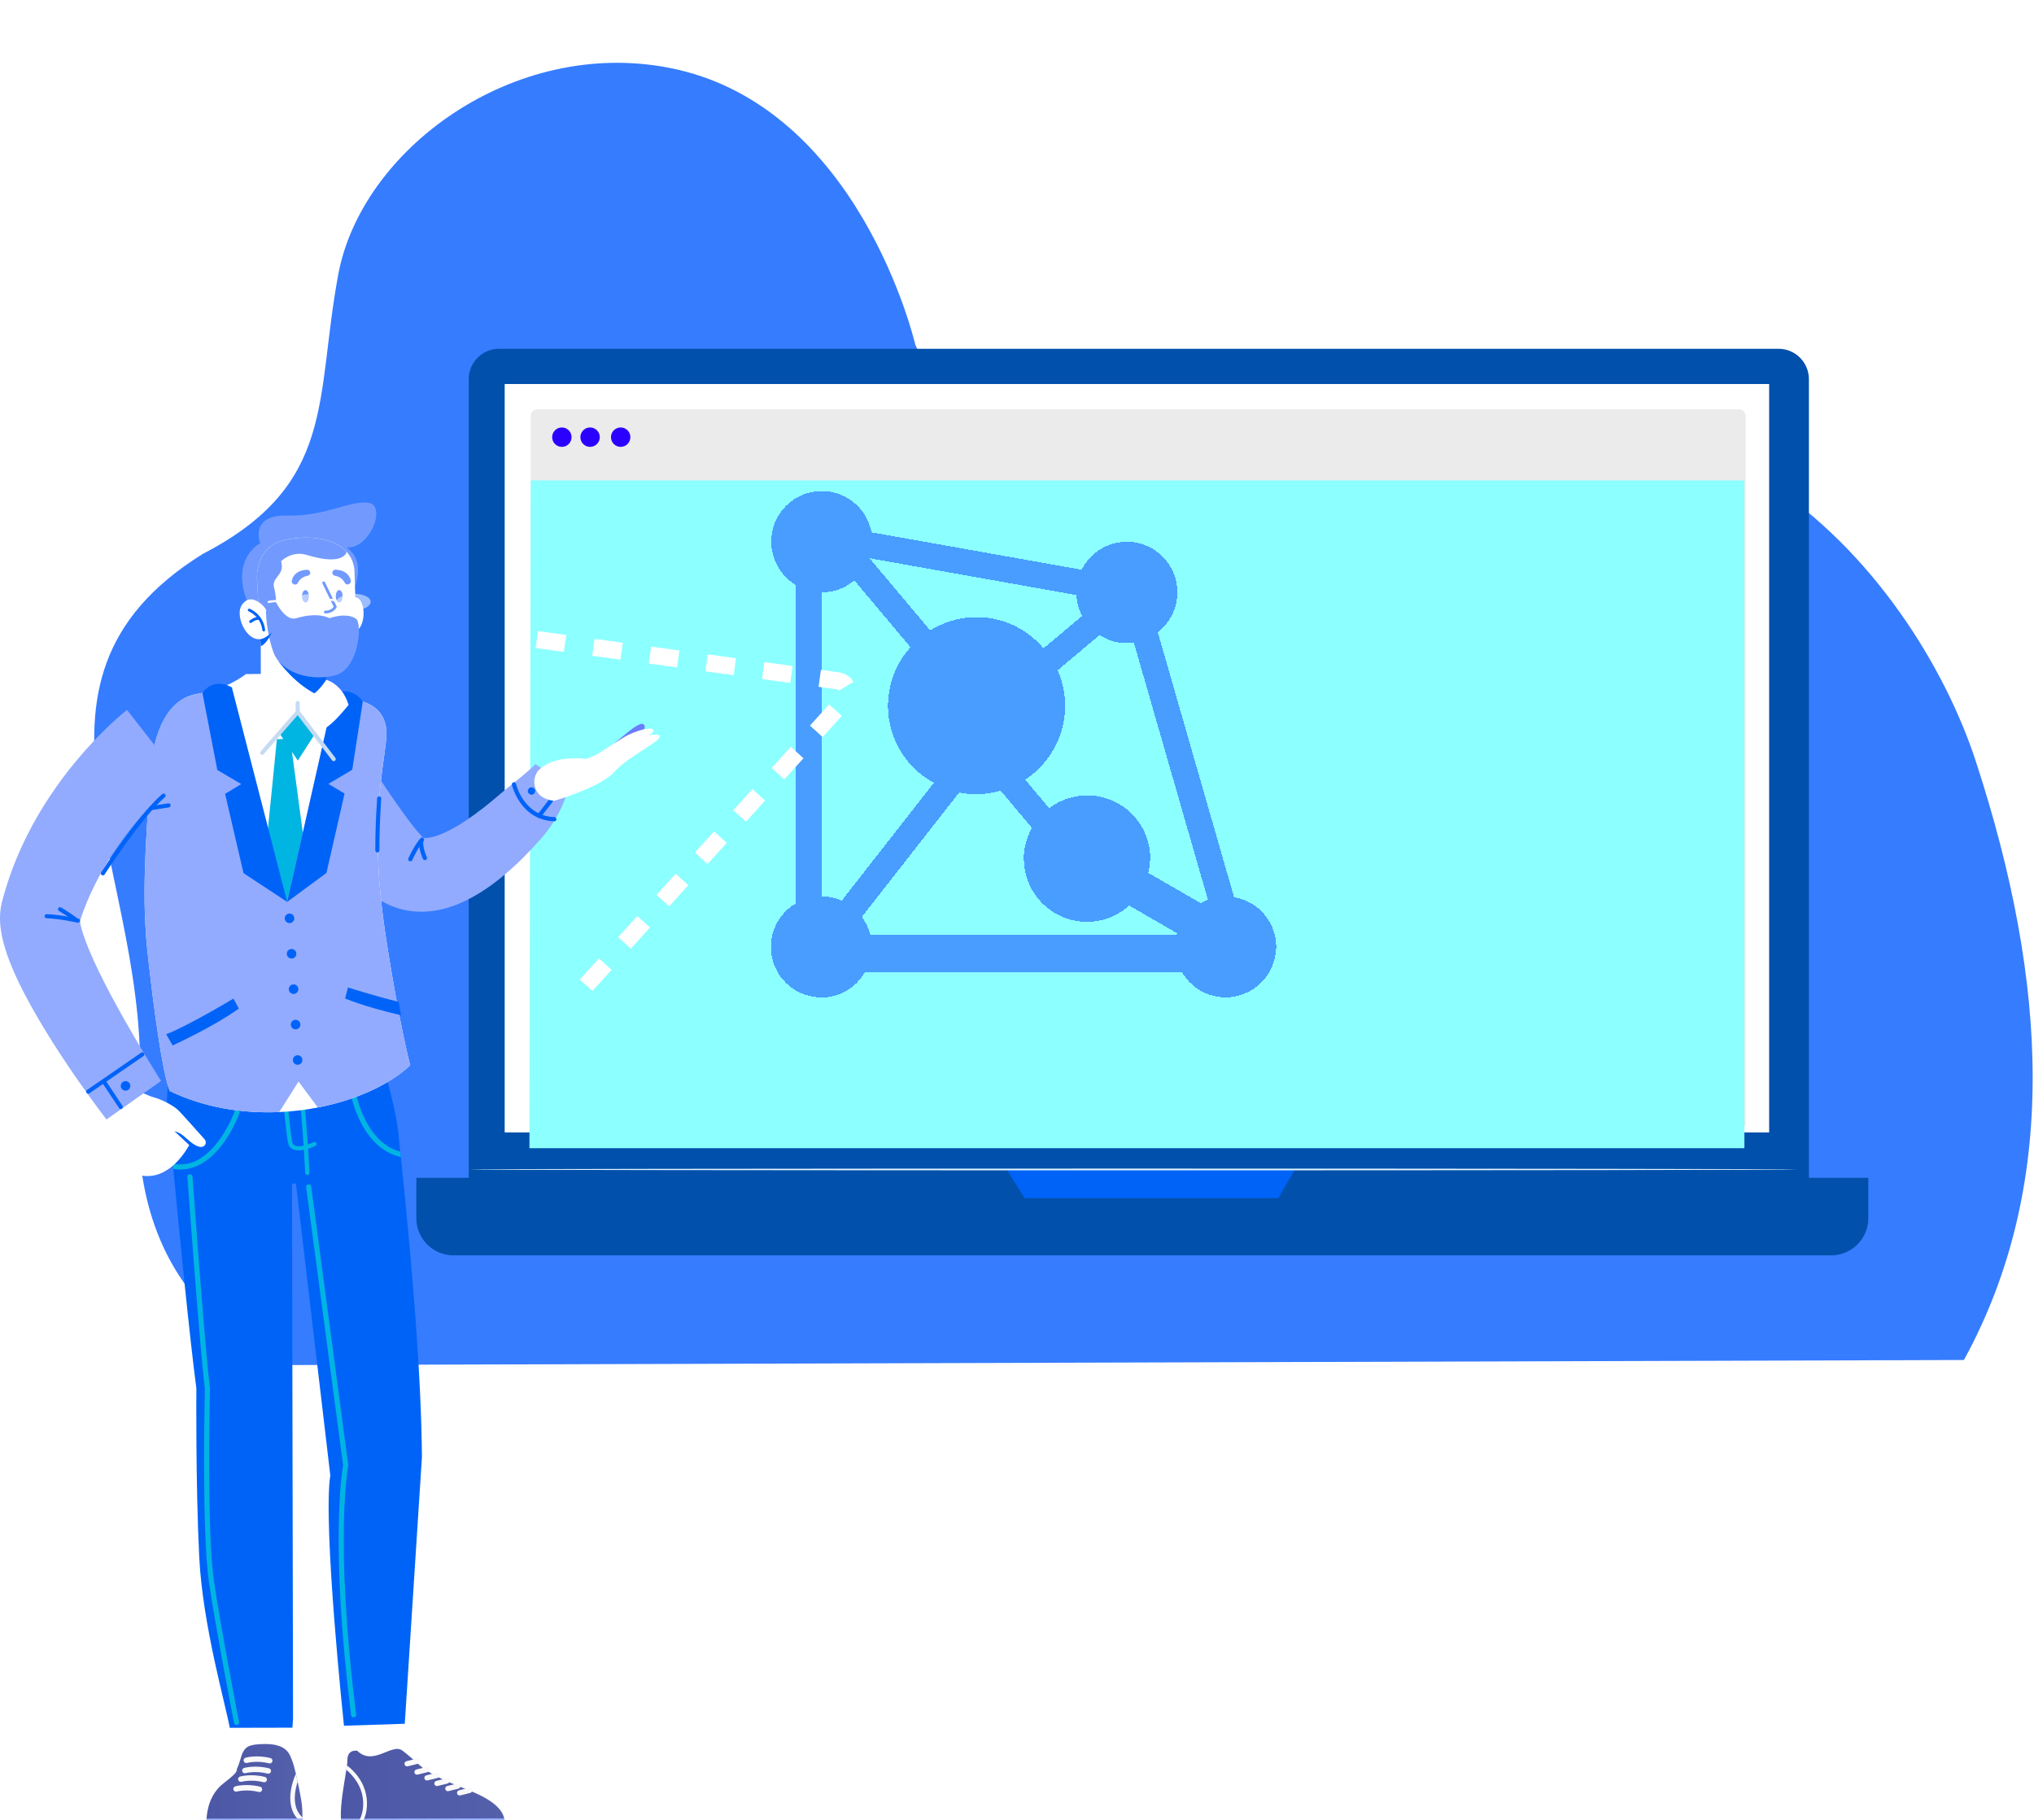<svg width="475" height="425" viewBox="0 0 475 425" fill="none" xmlns="http://www.w3.org/2000/svg">
<g filter="url(#filter0_ii_1536_3591)">
<path d="M46.673 114.7C-2.114 145.043 35.174 189.812 31.852 241.537C28.53 293.267 67.628 304.114 67.628 304.114L457.968 302.937C480.144 262.443 477.678 214.882 460.721 163.045C446.542 119.696 393.932 53.369 309.331 97.783C278.672 113.878 230.152 104.909 213.074 65.801C213.074 65.801 200.146 9.767 155.547 1.157C119.134 -5.876 83.767 20.268 78.329 49.414C72.891 78.56 77.983 98.488 46.673 114.695" fill="#367CFF"/>
</g>
<g filter="url(#filter1_di_1536_3591)">
<path d="M410.678 76.121H111.88C107.966 76.121 104.793 79.294 104.793 83.208V275.997C104.793 279.912 107.966 283.085 111.88 283.085H410.678C414.592 283.085 417.765 279.912 417.765 275.997V83.208C417.765 79.294 414.592 76.121 410.678 76.121Z" fill="#0150AB"/>
<path d="M92.559 269.719H431.636V279.17C431.636 283.946 427.76 287.828 422.978 287.828H101.217C96.44 287.828 92.559 283.951 92.559 279.17V269.719Z" fill="#0150AB"/>
<path d="M408.482 84.342H113.191V259.119H408.482V84.342Z" fill="white"/>
<path d="M230.422 267.777L234.629 274.47H293.84L297.746 267.777H230.422Z" fill="#0063F8"/>
<path d="M120.868 90.26H401.416C402.296 90.26 403.006 90.975 403.006 91.85V256.968C403.006 257.848 402.291 258.558 401.416 258.558H120.868C119.988 258.558 119.277 257.843 119.277 256.968V91.85C119.277 90.97 119.992 90.26 120.868 90.26Z" fill="#EBEBEB"/>
<g filter="url(#filter2_ii_1536_3591)">
<path d="M402.704 258.806H118.971L119.272 102.838H402.704V258.806Z" fill="#8CFFFF"/>
</g>
<path d="M142.547 96.759C142.547 98.009 141.53 99.026 140.28 99.026C139.03 99.026 138.014 98.009 138.014 96.759C138.014 95.509 139.03 94.492 140.28 94.492C141.53 94.492 142.547 95.504 142.547 96.759Z" fill="#2C00FF"/>
<path d="M128.811 96.759C128.811 98.009 127.794 99.026 126.544 99.026C125.294 99.026 124.277 98.009 124.277 96.759C124.277 95.509 125.294 94.492 126.544 94.492C127.794 94.492 128.811 95.504 128.811 96.759Z" fill="#2C00FF"/>
<path d="M135.403 96.759C135.403 98.009 134.386 99.026 133.136 99.026C131.886 99.026 130.869 98.009 130.869 96.759C130.869 95.509 131.886 94.492 133.136 94.492C134.386 94.492 135.403 95.504 135.403 96.759Z" fill="#2C00FF"/>
<path d="M415.068 267.777C415.068 267.888 345.604 267.981 259.937 267.981C174.27 267.981 104.791 267.888 104.791 267.777C104.791 267.665 174.241 267.572 259.937 267.572C345.633 267.572 415.068 267.665 415.068 267.777Z" fill="#E1F5FF"/>
</g>
<g filter="url(#filter3_i_1536_3591)">
<path d="M125.047 175.769C122.722 178.152 119.103 180.774 116.559 182.968C114.025 185.166 111.408 187.214 108.801 188.955C107.497 189.826 106.184 190.595 104.915 191.251C103.65 191.903 102.414 192.419 101.335 192.715C100.26 193.017 99.365 193.085 98.927 192.998C98.703 192.959 98.596 192.895 98.557 192.837C98.513 192.783 98.533 192.745 98.508 192.681C98.494 192.652 98.474 192.608 98.436 192.555C98.426 192.535 98.421 192.531 98.401 192.506L98.299 192.394L98.046 192.122C97.672 191.709 97.21 191.173 96.748 190.599C95.809 189.437 94.831 188.114 93.863 186.757C92.886 185.405 91.908 183.999 90.94 182.579C89.972 181.153 89.014 179.699 88.051 178.25C87.088 176.795 86.134 175.321 85.181 173.847C84.223 172.379 83.269 170.895 82.321 169.407L78.877 164.396C75.122 170.661 71.741 177.14 68.443 183.663C68.492 183.731 68.536 183.799 68.584 183.868C68.764 184.13 68.939 184.388 69.12 184.646C69.163 184.704 69.202 184.763 69.241 184.821C70.253 186.266 71.284 187.705 72.325 189.145C73.405 190.648 74.519 192.132 75.657 193.62C76.795 195.109 77.953 196.597 79.174 198.085C80.404 199.574 81.669 201.057 83.104 202.594C83.829 203.368 84.587 204.151 85.497 204.997C85.604 205.099 85.735 205.211 85.852 205.318C85.974 205.43 86.085 205.532 86.222 205.649L86.621 205.99L87.097 206.374C87.759 206.889 88.464 207.371 89.218 207.809C90.721 208.689 92.409 209.365 94.106 209.759C95.809 210.168 97.497 210.294 99.073 210.241C100.649 210.182 102.108 209.944 103.45 209.618C104.798 209.287 106.024 208.855 107.171 208.378C109.462 207.415 111.432 206.277 113.247 205.075C115.056 203.874 116.691 202.585 118.237 201.267C121.326 198.63 124.035 195.819 126.57 192.929C129.089 190.026 131.906 185.536 132.869 180.545C130.227 179.349 127.761 177.617 125.042 175.759L125.047 175.769Z" fill="#92ABFE"/>
<path d="M129.551 189.131C129.765 189.082 129.926 188.897 129.935 188.669C129.945 188.396 129.731 188.163 129.459 188.153C122.236 187.871 120.523 180.473 120.504 180.395C120.446 180.127 120.183 179.957 119.915 180.015C119.653 180.079 119.482 180.341 119.541 180.604C119.56 180.687 121.448 188.824 129.425 189.136C129.468 189.136 129.512 189.136 129.556 189.121L129.551 189.131Z" fill="#0063F8"/>
<path d="M126.006 188.347C126.113 188.322 126.215 188.259 126.288 188.167L129.897 183.497C130.062 183.283 130.024 182.972 129.81 182.802C129.591 182.636 129.284 182.675 129.114 182.889L125.505 187.559C125.339 187.773 125.378 188.084 125.592 188.254C125.714 188.347 125.865 188.376 126.006 188.347Z" fill="#0063F8"/>
<path d="M123.286 182.253C123.393 182.715 123.855 183.002 124.317 182.895C124.779 182.788 125.066 182.326 124.959 181.864C124.852 181.402 124.39 181.115 123.928 181.222C123.466 181.329 123.179 181.791 123.286 182.253Z" fill="#0063F8"/>
<path d="M95.94 198.465C96.085 198.431 96.217 198.333 96.28 198.183C96.295 198.153 97.569 195.288 98.916 193.771C99.096 193.567 99.077 193.255 98.873 193.07C98.668 192.89 98.357 192.91 98.172 193.114C96.728 194.749 95.429 197.657 95.375 197.779C95.263 198.027 95.375 198.324 95.628 198.431C95.731 198.474 95.838 198.484 95.94 198.46V198.465Z" fill="#0063F8"/>
<path d="M99.336 198.192C99.37 198.182 99.404 198.173 99.438 198.158C99.686 198.041 99.788 197.745 99.671 197.497C99.662 197.477 98.743 195.522 98.83 193.873C98.845 193.6 98.635 193.367 98.363 193.352C98.091 193.338 97.857 193.547 97.843 193.819C97.745 195.721 98.738 197.832 98.776 197.92C98.879 198.134 99.112 198.241 99.336 198.187V198.192Z" fill="#0063F8"/>
<g filter="url(#filter4_i_1536_3591)">
<path d="M139.118 175.876C139.118 175.876 143.019 173.97 144.556 171.392C146.093 168.814 151.828 165.38 150.31 163.843C149.031 162.549 141.7 170.521 138.422 172.005C134.969 173.571 139.118 175.876 139.118 175.876Z" fill="#6B7CFE"/>
<path d="M135.748 173.172C135.748 173.172 142.276 172.374 144.63 170.312C146.984 168.254 152.51 166.484 152.631 165.336C152.753 164.188 148.56 165.039 145.214 167.141C141.867 169.242 135.748 173.172 135.748 173.172Z" fill="white"/>
<path d="M129.37 181.713C128.582 181.582 127.901 181.383 127.322 181.139C126.641 180.848 126.092 180.42 125.683 179.909C124.511 178.445 124.462 176.3 125.591 174.758C125.591 174.758 125.596 174.748 125.601 174.743C126.121 174.155 126.831 173.605 127.75 173.119C127.794 173.094 127.838 173.075 127.882 173.05C128.057 172.963 128.227 172.885 128.397 172.802C132.016 171.187 136.944 171.883 136.944 171.883C136.944 171.883 144.002 169.018 147.012 167.758C150.028 166.498 154.591 165.482 154.017 166.863C153.443 168.245 146.482 171.494 143.403 174.996C140.324 178.498 129.365 181.709 129.365 181.709L129.37 181.713Z" fill="white"/>
</g>
</g>
<g filter="url(#filter5_i_1536_3591)">
<path d="M47.615 400.848L48.603 408.582L58.467 408.562L59.022 400.42L47.615 400.848Z" fill="white"/>
<path d="M73.978 399.545L75.195 408.529L85.059 408.509L84.66 399.258L73.978 399.545Z" fill="white"/>
<path d="M109.427 424.04L72.124 424.113C71.847 423.607 71.691 422.897 71.628 422.041C71.39 418.884 72.387 413.849 72.873 410.673C72.932 410.304 72.985 409.958 73.024 409.642C73.092 409.112 73.131 408.669 73.131 408.343C73.126 405.751 75.422 406.193 75.422 406.193C79.206 409.885 83.467 404.33 85.968 406.145C85.968 406.145 87.042 406.913 90.01 409.574C92.977 412.235 98.016 413.981 102.306 415.766C107.846 418.067 109.422 420.377 109.729 421.968C109.972 423.227 109.427 424.04 109.427 424.04Z" fill="url(#paint0_linear_1536_3591)"/>
<path d="M109.428 424.039L72.125 424.112C71.848 423.606 71.692 422.896 71.629 422.04L109.73 421.967C109.973 423.227 109.428 424.039 109.428 424.039Z" fill="#92ABFE"/>
<path d="M75.914 424.084H74.805C75.909 422.819 76.945 420.883 76.809 418.111C76.629 414.424 74.416 411.938 72.879 410.644C72.937 410.275 72.991 409.929 73.03 409.613C74.688 410.878 77.475 413.65 77.694 418.062C77.821 420.708 76.955 422.683 75.909 424.079L75.914 424.084Z" fill="#F9F9FA"/>
<path d="M89.386 411.781C89.109 411.781 88.861 411.597 88.788 411.314C88.706 410.984 88.905 410.653 89.236 410.57L91.566 409.991C91.896 409.909 92.227 410.108 92.31 410.439C92.392 410.77 92.193 411.1 91.862 411.183L89.532 411.762C89.484 411.776 89.435 411.781 89.382 411.781H89.386Z" fill="#F9F9FA"/>
<path d="M87.072 409.842C86.795 409.842 86.547 409.657 86.474 409.375C86.391 409.044 86.591 408.713 86.921 408.631L89.251 408.052C89.582 407.969 89.913 408.169 89.995 408.499C90.078 408.83 89.879 409.161 89.548 409.244L87.218 409.822C87.169 409.837 87.121 409.842 87.067 409.842H87.072Z" fill="#F9F9FA"/>
<path d="M91.717 413.135C91.439 413.135 91.191 412.95 91.118 412.668C91.036 412.337 91.235 412.006 91.566 411.924L93.896 411.345C94.227 411.262 94.557 411.462 94.64 411.792C94.723 412.123 94.523 412.454 94.192 412.537L91.862 413.115C91.814 413.13 91.765 413.135 91.712 413.135H91.717Z" fill="#F9F9FA"/>
<path d="M94.047 414.438C93.769 414.438 93.521 414.253 93.448 413.971C93.366 413.64 93.565 413.309 93.896 413.226L96.226 412.648C96.556 412.565 96.887 412.764 96.97 413.095C97.053 413.426 96.853 413.757 96.522 413.839L94.193 414.418C94.144 414.433 94.095 414.438 94.042 414.438H94.047Z" fill="#F9F9FA"/>
<path d="M96.586 415.639C96.308 415.639 96.06 415.454 95.987 415.172C95.905 414.841 96.104 414.51 96.435 414.428L98.765 413.849C99.096 413.766 99.426 413.965 99.509 414.296C99.592 414.627 99.392 414.958 99.061 415.04L96.732 415.619C96.683 415.634 96.634 415.639 96.581 415.639H96.586Z" fill="#F9F9FA"/>
<path d="M99.344 416.642C99.066 416.642 98.818 416.457 98.745 416.175C98.663 415.844 98.862 415.513 99.193 415.431L101.523 414.847C101.853 414.764 102.184 414.964 102.267 415.294C102.35 415.625 102.15 415.956 101.819 416.039L99.49 416.622C99.441 416.637 99.392 416.642 99.339 416.642H99.344Z" fill="#F9F9FA"/>
<path d="M32.035 267.96C32.132 268.349 32.239 268.729 32.351 269.098C32.351 269.113 32.361 269.128 32.361 269.142C32.516 269.643 32.691 270.13 32.876 270.587C34.554 274.673 47.469 275.251 60.179 273.802C70.038 272.678 79.771 270.339 84.042 267.474C88.055 264.784 79.45 240.064 79.45 240.064L31.237 250.279C31.237 250.279 30.172 260.567 32.02 267.955L32.035 267.96Z" fill="#0063F8"/>
<path d="M61.103 273.694L69.133 341.884C67.339 353.364 72.324 400.346 72.324 400.346L86.528 399.889L90.531 337.633C90.399 319.612 88.459 294.702 85.608 267.531C85.564 267.113 85.521 266.7 85.477 266.281C85.331 264.895 85.185 263.499 85.029 262.103C84.99 261.729 84.947 261.359 84.908 260.984L80.267 263.129L79.129 263.655L60.908 272.089L61.098 273.694H61.103Z" fill="#0063F8"/>
<path d="M74.582 398.392C74.582 398.392 74.63 398.392 74.655 398.392C74.981 398.353 75.209 398.057 75.171 397.731C70.039 356.692 73.283 339.814 73.317 339.648C73.332 339.585 73.332 339.517 73.322 339.454L64.674 274.42C64.63 274.094 64.333 273.866 64.007 273.91C63.681 273.953 63.458 274.25 63.497 274.576L72.13 339.512C71.868 340.981 69.037 358.254 73.989 397.877C74.027 398.178 74.28 398.397 74.577 398.397L74.582 398.392Z" fill="#00B5E2"/>
<path d="M73.982 253.032C74.041 253.339 75.218 259.38 79.129 263.656C79.921 264.522 80.821 265.31 81.848 265.966C82.65 266.482 83.487 266.886 84.367 267.182C84.771 267.323 85.184 267.44 85.603 267.528C85.559 267.109 85.515 266.696 85.472 266.277C85.272 266.229 85.073 266.17 84.878 266.107C84.041 265.835 83.244 265.455 82.485 264.974C81.663 264.449 80.924 263.821 80.267 263.13C76.361 259.069 75.159 252.887 75.145 252.814C75.087 252.493 74.775 252.283 74.454 252.342C74.133 252.405 73.924 252.711 73.982 253.032Z" fill="#00B5E2"/>
<path d="M64.268 271.23C64.282 271.493 64.073 271.716 63.801 271.731C63.529 271.745 63.3 271.541 63.285 271.279C63.193 269.493 63.086 267.669 62.969 265.845C62.95 265.524 62.93 265.203 62.906 264.882C62.507 258.924 62.001 253.072 61.622 248.938C61.593 248.602 61.563 248.281 61.529 247.97C61.447 247.065 61.369 246.258 61.301 245.577C61.627 245.523 61.953 245.47 62.279 245.416C62.342 246.097 62.419 246.909 62.507 247.824C62.536 248.135 62.565 248.461 62.599 248.792C62.974 252.887 63.475 258.685 63.874 264.61C63.898 264.936 63.918 265.266 63.942 265.592C64.064 267.485 64.175 269.377 64.273 271.225L64.268 271.23Z" fill="#00B5E2"/>
<path d="M65.666 264.935C65.51 265.008 64.82 265.334 63.944 265.597C63.638 265.689 63.307 265.777 62.971 265.845C62.665 265.903 62.349 265.952 62.038 265.966C61.439 266 60.865 265.937 60.384 265.708C59.785 265.422 59.396 264.901 59.26 264.205C58.9 262.367 58.132 254.774 57.616 249.404C57.582 249.073 57.553 248.752 57.524 248.441C57.441 247.58 57.368 246.802 57.305 246.135C57.631 246.096 57.956 246.057 58.287 246.014C58.35 246.68 58.423 247.473 58.506 248.344C58.535 248.655 58.565 248.976 58.599 249.307C59.119 254.662 59.883 262.245 60.233 264.026C60.311 264.439 60.5 264.702 60.826 264.857C61.347 265.105 62.13 265.052 62.908 264.882C63.239 264.809 63.57 264.716 63.876 264.614C64.44 264.429 64.932 264.225 65.228 264.079C65.472 263.962 65.768 264.055 65.89 264.293C66.011 264.527 65.909 264.813 65.666 264.93V264.935Z" fill="#00B5E2"/>
<path d="M31.34 258.241C31.34 258.241 31.69 262.079 32.245 267.96C32.279 268.325 32.318 268.699 32.352 269.088C32.352 269.088 32.352 269.098 32.352 269.103C32.352 269.117 32.352 269.132 32.356 269.147C32.395 269.531 32.429 269.92 32.468 270.319C33.874 285.13 36.282 309.728 37.858 321.558C37.858 321.558 37.668 343.821 38.529 361.001C39.322 376.965 44.862 396.105 45.65 400.833L60.291 400.804L60.432 398.702L60.179 265.97C60.179 265.97 53.593 262.843 46.516 260.45C46.132 260.318 45.752 260.192 45.363 260.07C44.633 259.837 43.899 259.608 43.174 259.394C42.785 259.282 42.401 259.17 42.017 259.068C37.658 257.881 33.611 257.298 31.345 258.246L31.34 258.241Z" fill="#0063F8"/>
<path d="M47.245 400.186C47.284 400.186 47.318 400.186 47.357 400.177C47.678 400.113 47.887 399.802 47.824 399.481C47.785 399.272 43.738 378.507 41.982 366.746C40.231 355.018 41.019 322.025 41.029 321.694C41.029 321.665 41.029 321.636 41.029 321.611C39.711 310.58 36.982 272.484 36.953 272.1C36.928 271.774 36.646 271.53 36.32 271.55C35.994 271.574 35.751 271.856 35.771 272.182C35.8 272.567 38.519 310.594 39.847 321.709C39.813 323.08 39.078 355.291 40.815 366.921C42.575 378.711 46.627 399.501 46.666 399.71C46.72 399.992 46.968 400.186 47.25 400.186H47.245Z" fill="#00B5E2"/>
<path d="M62.611 421.739C62.611 421.826 62.611 421.914 62.611 421.997C62.601 422.391 62.586 422.746 62.572 423.052C62.533 423.723 62.484 424.132 62.484 424.132L40.265 424.176C40.265 424.176 40.153 423.315 40.236 422.04C40.377 419.769 41.126 416.184 44.19 413.806C48.383 410.551 46.763 411.232 47.624 409.749C47.721 409.583 48.471 407.069 48.553 406.894C49.273 405.357 49.935 404.627 53.918 404.617C59.196 404.607 59.668 407.166 60.232 408.518C60.465 409.078 60.786 410.255 61.117 411.651C61.253 412.21 61.385 412.813 61.516 413.421C61.842 414.953 62.153 416.549 62.362 417.823C62.586 419.19 62.635 420.596 62.62 421.734L62.611 421.739Z" fill="url(#paint1_linear_1536_3591)"/>
<path d="M62.61 421.74C62.61 421.827 62.61 421.915 62.61 421.997C62.6 422.391 62.585 422.746 62.571 423.053C61.486 422.294 60.713 421.292 60.255 420.066C58.874 416.326 60.98 411.826 61.068 411.637L61.111 411.656C61.248 412.216 61.379 412.819 61.51 413.427C61.014 414.959 60.44 417.527 61.248 419.701C61.539 420.494 61.997 421.175 62.614 421.74H62.61Z" fill="#F9F9FA"/>
<path d="M62.605 421.998C62.575 423.263 62.478 424.133 62.478 424.133L40.259 424.177C40.259 424.177 40.147 423.316 40.23 422.042L62.605 421.998Z" fill="#92ABFE"/>
<path d="M54.652 411.543C54.598 411.543 54.545 411.538 54.491 411.523C51.665 410.799 49.365 411.421 49.34 411.426C49.005 411.519 48.654 411.324 48.562 410.983C48.47 410.648 48.664 410.298 49.005 410.205C49.112 410.176 51.66 409.485 54.812 410.293C55.153 410.38 55.357 410.726 55.27 411.066C55.197 411.353 54.939 411.543 54.657 411.543H54.652Z" fill="#F9F9FA"/>
<path d="M54.994 409.15C54.94 409.15 54.887 409.145 54.833 409.131C52.007 408.406 49.706 409.029 49.682 409.034C49.346 409.126 48.996 408.931 48.904 408.591C48.811 408.255 49.006 407.905 49.346 407.813C49.453 407.783 52.002 407.093 55.154 407.9C55.495 407.988 55.699 408.333 55.611 408.674C55.538 408.961 55.281 409.15 54.998 409.15H54.994Z" fill="#F9F9FA"/>
<path d="M53.705 413.553C53.651 413.553 53.598 413.548 53.544 413.533C50.733 412.813 48.413 413.431 48.393 413.436C48.057 413.528 47.707 413.329 47.615 412.993C47.522 412.658 47.717 412.307 48.053 412.215C48.16 412.186 50.708 411.495 53.86 412.303C54.201 412.39 54.405 412.735 54.318 413.076C54.245 413.363 53.987 413.553 53.705 413.553Z" fill="#F9F9FA"/>
<path d="M52.595 415.838C52.542 415.838 52.488 415.833 52.435 415.818C49.623 415.098 47.303 415.716 47.284 415.721C46.948 415.813 46.598 415.614 46.505 415.278C46.413 414.943 46.608 414.593 46.943 414.5C47.05 414.471 49.599 413.78 52.751 414.588C53.091 414.675 53.296 415.021 53.208 415.361C53.135 415.648 52.877 415.838 52.595 415.838Z" fill="#F9F9FA"/>
<path d="M32.352 269.083C32.352 269.083 32.352 269.093 32.352 269.098C32.352 269.113 32.352 269.127 32.356 269.142C32.395 269.526 32.429 269.915 32.468 270.314C34.146 270.596 35.791 270.445 37.381 269.867C40.411 268.762 42.78 266.282 44.502 263.806C45.319 262.634 45.986 261.466 46.511 260.445C47.396 258.718 47.863 257.424 47.917 257.283C48.024 256.972 47.863 256.636 47.557 256.529C47.245 256.417 46.91 256.583 46.803 256.889C46.788 256.923 46.307 258.271 45.363 260.065C44.867 261.014 44.244 262.089 43.49 263.164C41.88 265.469 39.701 267.765 36.977 268.758C35.494 269.298 33.947 269.409 32.356 269.088L32.352 269.083Z" fill="#00B5E2"/>
</g>
<g filter="url(#filter6_i_1536_3591)">
<path d="M24.038 214.985C24.121 216.245 24.228 217.505 24.359 218.76C25.011 225.073 27.433 246.188 29.608 252.103C37.638 255.995 46.637 257.41 55.212 257.035C56.847 256.963 58.466 256.826 60.062 256.632C61.472 256.457 62.864 256.238 64.23 255.97C73.146 254.243 80.948 250.654 85.788 246.12C83.502 237.258 80.827 221.192 79.83 214.299C79.64 213.015 79.475 211.765 79.329 210.544C79.183 209.353 79.051 208.19 78.935 207.061C78.803 205.773 78.691 204.513 78.599 203.292C78.497 201.983 78.419 200.714 78.361 199.488C78.297 198.18 78.254 196.915 78.229 195.699C77.879 179.107 80.909 170.916 80.107 166.942C78.905 160.959 73.365 161.042 68.326 159.165C68.034 159.058 67.737 158.941 67.445 158.814C67.251 158.727 67.056 158.639 66.867 158.552C65.135 157.73 63.53 156.562 62.251 154.709L47.449 154.738C47.449 154.738 46.238 155.721 44.103 156.82C43.903 156.927 43.694 157.029 43.475 157.131C42.945 157.384 42.361 157.637 41.724 157.88C40.187 158.469 38.334 159.009 36.155 159.354C29.52 160.424 25.711 167.482 25.016 178.927C24.666 184.706 24.286 190.154 24.038 195.407C24.023 195.757 24.004 196.103 23.989 196.453C23.707 202.835 23.634 208.934 24.048 214.99L24.038 214.985Z" fill="white"/>
<path d="M64.944 223.384L62.41 229.537L61.276 232.3L58.061 240.107L56.495 237.101L55.94 236.036L54.685 233.618L54.131 232.553L52.876 230.14L52.322 229.075L51.067 226.663L50.507 225.597L49.33 223.331L49.354 223.083L49.534 221.283L49.943 217.197L50.123 215.397L50.532 211.311L50.712 209.512L51.115 205.426L51.295 203.626L51.704 199.54L51.884 197.74L52.292 193.655L52.472 191.855L52.881 187.769L53.061 185.969L53.469 181.888L53.649 180.084L54.058 175.998L54.238 174.198L54.656 169.976L57.774 169.85L57.867 170.55L58.061 171.98L58.494 175.22L58.684 176.645L59.122 179.884L59.311 181.314L59.744 184.554L59.934 185.984L60.372 189.223L60.561 190.649L60.994 193.893L61.189 195.318L61.622 198.558L61.811 199.988L62.244 203.227L62.439 204.657L62.872 207.897L63.062 209.322L63.494 212.561L63.689 213.991L64.122 217.231L64.312 218.661L64.745 221.901L64.939 223.331L64.944 223.384Z" fill="#00B5E2"/>
<path d="M24.038 214.986C24.121 216.245 24.228 217.505 24.359 218.76C25.011 225.074 27.433 246.189 29.608 252.104C37.638 255.995 46.637 257.41 55.212 257.036L59.716 249.91L64.225 255.971C73.141 254.244 80.943 250.654 85.783 246.121C84.956 242.911 84.076 238.752 83.244 234.428C83.045 233.391 82.845 232.341 82.656 231.295C81.435 224.67 80.379 218.094 79.825 214.3C79.635 213.016 79.47 211.766 79.324 210.545C79.178 209.353 79.046 208.19 78.93 207.062C78.798 205.773 78.686 204.513 78.594 203.292C78.492 201.984 78.414 200.714 78.356 199.489C78.293 198.18 78.249 196.915 78.224 195.699C77.874 179.108 80.904 170.917 80.102 166.943C78.9 160.96 73.36 161.043 68.321 159.165C68.238 159.204 68.156 159.248 68.068 159.291L57.07 207.962L41.992 157.944C41.992 157.944 41.894 157.92 41.714 157.881C40.177 158.469 38.324 159.009 36.145 159.355C29.51 160.425 25.702 167.483 25.006 178.928C24.656 184.706 24.276 190.154 24.028 195.408C24.014 195.758 23.994 196.103 23.98 196.453C23.698 202.835 23.625 208.935 24.038 214.99V214.986Z" fill="#92ABFE"/>
<path d="M70.588 230.513C74.771 232.21 80.097 233.601 83.672 234.433C83.473 233.397 83.273 232.346 83.084 231.301C77.612 229.958 71.269 227.949 71.269 227.949L70.588 230.513Z" fill="#0063F8"/>
<path d="M44.516 230.54C44.516 230.54 33.742 237.009 28.814 238.858L30.313 241.479C30.313 241.479 39.681 237.223 45.776 232.87L44.516 230.535V230.54Z" fill="#0063F8"/>
<path d="M68.063 159.286C68.063 159.286 71.901 157.292 74.727 161.139L72.261 177.089L66.687 180.401L70.466 182.658L66.234 201.195L57.07 207.952L68.068 159.281L68.063 159.286Z" fill="#0063F8"/>
<path d="M44.151 157.869C44.151 157.869 40.085 155.286 37.273 159.148L40.751 177.15L46.34 180.443L42.566 182.715L46.865 201.238L57.066 207.96L44.146 157.874L44.151 157.869Z" fill="#0063F8"/>
<path d="M60.622 244.975C60.568 245.588 60.029 246.046 59.416 245.997C58.803 245.943 58.346 245.404 58.394 244.791C58.448 244.178 58.988 243.721 59.6 243.769C60.213 243.823 60.671 244.363 60.622 244.975Z" fill="#0063F8"/>
<path d="M60.145 236.702C60.092 237.315 59.552 237.772 58.939 237.723C58.326 237.67 57.869 237.13 57.918 236.517C57.971 235.904 58.511 235.447 59.124 235.496C59.737 235.549 60.194 236.089 60.145 236.702Z" fill="#0063F8"/>
<path d="M59.673 228.429C59.619 229.041 59.079 229.499 58.466 229.45C57.853 229.397 57.396 228.857 57.445 228.244C57.498 227.631 58.038 227.174 58.651 227.222C59.264 227.271 59.721 227.816 59.673 228.429Z" fill="#0063F8"/>
<path d="M59.202 220.159C59.148 220.772 58.609 221.229 57.996 221.181C57.383 221.127 56.926 220.587 56.974 219.974C57.028 219.361 57.568 218.904 58.181 218.953C58.793 219.006 59.251 219.546 59.202 220.159Z" fill="#0063F8"/>
<path d="M58.725 211.886C58.672 212.499 58.132 212.956 57.519 212.907C56.906 212.858 56.449 212.314 56.498 211.701C56.551 211.088 57.091 210.631 57.704 210.679C58.317 210.733 58.774 211.273 58.725 211.886Z" fill="#0063F8"/>
<path d="M77.806 196.292C78.103 196.569 78.594 196.355 78.594 195.946C78.594 192.303 78.73 188.387 78.998 184.263C79.012 184.073 79.022 183.927 79.027 183.815C79.041 183.553 78.842 183.324 78.579 183.309C78.307 183.295 78.088 183.494 78.073 183.757C78.069 183.864 78.059 184.015 78.044 184.199C77.772 188.339 77.641 192.269 77.641 195.932C77.641 196.063 77.699 196.19 77.796 196.282L77.806 196.292Z" fill="#0063F8"/>
<g filter="url(#filter7_i_1536_3591)">
<path d="M49.173 141.488C49.173 141.488 44.022 137.626 43.273 130.806C42.524 123.987 47.422 121.53 47.422 121.53C47.422 121.53 44.796 114.837 53.78 115.066C62.764 115.294 68.392 111.442 72.721 112.089C77.05 112.736 72.998 122.96 67.604 122.518C62.204 122.075 47.437 130.091 49.173 141.488Z" fill="#729AFE"/>
<path d="M62.841 152.408L62.85 156.26C62.398 156.625 61.946 156.941 61.488 157.219C54.805 161.251 47.577 156.289 47.577 156.289L47.553 142.928L61.022 151.275L62.846 152.403L62.841 152.408Z" fill="white"/>
<path d="M62.841 152.407L62.85 156.259C62.398 156.624 61.946 156.94 61.489 157.217C55.788 154.975 51.629 149.002 51.629 149.002L61.022 151.273L62.846 152.402L62.841 152.407Z" fill="#0063F8"/>
<path d="M63.591 121.033C63.591 121.033 72.906 121.889 69.559 131.637C69.559 131.637 63.382 123.577 63.591 121.033Z" fill="#729AFE"/>
<path d="M67.627 135.32C67.627 135.32 69.811 132.732 71.051 135.315C72.292 137.897 71.353 143.131 68.021 142.285L67.627 135.324V135.32Z" fill="white"/>
<path d="M69.978 144.387C69.978 144.387 70.007 152.354 61.719 152.349C53.484 152.349 47.861 145.894 47.564 145.593C47.56 145.588 47.555 145.583 47.555 145.583L47.462 143.91L46.976 135.218L46.718 130.572C46.718 130.572 45.648 122.211 53.596 120.669C59.404 119.541 64.852 120.499 67.605 123.519C68.616 124.633 69.268 126.034 69.433 127.712L69.706 136.054L69.774 138.097L69.978 144.372V144.387Z" fill="white"/>
<path d="M51.152 135.373C51.152 135.373 53.317 139.809 55.851 139.041C58.385 138.272 61.313 137.956 63.619 139.026C63.619 139.026 67.491 137.581 69.801 139.167C71.353 140.232 70.487 150.807 65.039 152.339C59.591 153.871 52.247 151.974 50.466 146.838C48.686 141.701 48.788 137.328 48.788 137.328L51.147 135.373H51.152Z" fill="#729AFE"/>
<path d="M58.897 137.11C58.897 137.689 57.705 138.161 56.231 138.166C54.757 138.171 53.56 137.699 53.56 137.12C53.56 136.541 54.752 136.069 56.226 136.064C57.7 136.064 58.897 136.531 58.897 137.11Z" fill="white"/>
<path d="M69.773 138.106C69.569 138.126 69.35 138.14 69.131 138.14C67.657 138.14 66.461 137.673 66.461 137.095C66.461 136.516 67.653 136.044 69.126 136.039C69.326 136.039 69.52 136.049 69.705 136.063L69.773 138.106Z" fill="white"/>
<path d="M58.805 133.92C58.805 134.718 58.445 135.365 58.003 135.365C57.555 135.365 57.195 134.723 57.195 133.925C57.195 133.127 57.555 132.48 57.998 132.48C58.445 132.48 58.805 133.123 58.81 133.92H58.805Z" fill="#729AFE"/>
<path d="M66.684 133.905C66.684 134.702 66.324 135.349 65.882 135.349C65.439 135.349 65.074 134.707 65.074 133.909C65.074 133.112 65.434 132.465 65.877 132.465C66.324 132.465 66.684 133.107 66.684 133.905Z" fill="#729AFE"/>
<path d="M62.641 137.922C62.461 137.922 62.315 137.777 62.31 137.597C62.31 137.417 62.456 137.271 62.636 137.271C63.842 137.271 64.402 136.633 64.591 136.356C63.278 133.662 61.974 130.952 61.96 130.923C61.882 130.758 61.95 130.563 62.115 130.485C62.281 130.407 62.475 130.476 62.553 130.641C62.568 130.67 63.92 133.486 65.258 136.23C65.302 136.317 65.302 136.424 65.258 136.512C65.228 136.57 64.577 137.927 62.636 137.932L62.641 137.922Z" fill="#729AFE"/>
<path d="M54.81 130.27C54.99 129.429 55.691 127.848 58.376 127.721C58.702 127.707 58.998 127.921 59.086 128.237C59.198 128.636 58.945 129.044 58.536 129.117C57.821 129.244 56.79 129.638 56.202 130.805C56.017 131.17 55.555 131.287 55.204 131.073L55.122 131.024C54.864 130.864 54.742 130.562 54.806 130.27H54.81Z" fill="#729AFE"/>
<path d="M68.589 130.242C68.404 129.4 67.704 127.824 65.014 127.708C64.683 127.693 64.391 127.912 64.304 128.228C64.197 128.627 64.45 129.036 64.853 129.109C65.569 129.235 66.605 129.624 67.198 130.787C67.383 131.152 67.85 131.263 68.195 131.049L68.278 131.001C68.536 130.84 68.657 130.539 68.594 130.247L68.589 130.242Z" fill="#729AFE"/>
<path d="M63.969 142.333C61.056 142.338 58.668 139.848 58.639 139.813C58.517 139.682 58.522 139.473 58.653 139.351C58.784 139.23 58.994 139.235 59.115 139.366C59.271 139.531 62.972 143.384 66.572 140.806C66.718 140.699 66.922 140.733 67.029 140.884C67.136 141.029 67.102 141.234 66.951 141.341C65.944 142.061 64.928 142.333 63.969 142.338V142.333Z" fill="#729AFE"/>
<path d="M50.151 142.359C50.112 142.447 49.071 144.884 47.563 145.599L47.553 145.589L47.461 143.916C47.461 143.916 48.769 143.692 50.151 142.359Z" fill="#0063F8"/>
<path d="M48.682 136.828C48.682 136.828 45.487 132.558 43.162 135.924C41.245 138.696 44.893 145.91 48.697 143.429L48.682 136.828Z" fill="white"/>
<path d="M48.259 142.14C48.093 142.14 47.952 142.018 47.933 141.848C47.573 138.609 44.859 137.485 44.742 137.441C44.572 137.373 44.494 137.184 44.557 137.013C44.625 136.843 44.815 136.765 44.98 136.828C45.111 136.882 48.176 138.137 48.58 141.77C48.599 141.95 48.468 142.111 48.288 142.13C48.278 142.13 48.264 142.13 48.254 142.13L48.259 142.14Z" fill="#0063F8"/>
<path d="M45.194 140.16C45.097 140.16 45.005 140.121 44.941 140.039C44.825 139.898 44.849 139.693 44.99 139.577C45.121 139.47 46.294 138.541 47.281 138.793C47.456 138.837 47.563 139.017 47.52 139.192C47.476 139.367 47.296 139.474 47.121 139.431C46.556 139.29 45.671 139.873 45.408 140.087C45.35 140.136 45.272 140.16 45.204 140.16H45.194Z" fill="#0063F8"/>
<path d="M67.604 123.529C67.545 123.806 67.428 124.049 67.244 124.244C65.639 125.937 61.83 125.343 58.303 124.264C54.777 123.184 52.301 125.747 52.301 125.747C53.289 129.123 49.966 129.4 50.681 131.959C51.396 134.517 51.129 137.893 51.129 137.893L49.057 137.625C48.609 136.424 47.636 135.646 46.98 135.227L46.722 130.582C46.722 130.582 45.652 122.221 53.6 120.679C59.403 119.555 64.851 120.508 67.609 123.534L67.604 123.529Z" fill="#729AFE"/>
<g opacity="0.5">
<path d="M62.882 135.284C62.911 136.364 61.126 137.293 58.894 137.357C56.661 137.42 54.822 136.598 54.793 135.513C54.764 134.433 56.549 133.504 58.782 133.441C61.014 133.378 62.853 134.2 62.882 135.284Z" fill="white"/>
</g>
<g opacity="0.5">
<path d="M73.224 135.183C73.253 136.263 71.468 137.192 69.236 137.255C67.003 137.318 65.164 136.496 65.135 135.411C65.106 134.332 66.891 133.403 69.124 133.339C71.356 133.276 73.195 134.098 73.224 135.183Z" fill="white"/>
</g>
<path d="M65.156 135.407C65.102 135.407 65.044 135.383 65 135.344C64.173 134.575 63.03 135.266 62.986 135.3C62.874 135.368 62.728 135.334 62.66 135.222C62.592 135.11 62.626 134.964 62.733 134.896C63.244 134.575 64.445 134.181 65.321 134.998C65.418 135.086 65.423 135.237 65.331 135.334C65.282 135.387 65.214 135.412 65.151 135.407H65.156Z" fill="white"/>
<path d="M49.295 135.455H49.29C49.095 135.343 49.134 135.051 49.353 135.003C52.077 134.404 54.772 135.202 54.927 135.251C55.054 135.29 55.117 135.426 55.078 135.548C55.039 135.674 54.903 135.737 54.781 135.698C54.747 135.689 52.053 134.949 49.455 135.475C49.402 135.484 49.343 135.475 49.295 135.45V135.455Z" fill="white"/>
<path d="M47.584 152.16C47.584 152.16 45.356 152.836 44.154 157.871C45.706 162.448 50.079 166.29 56.208 167.414L56.188 158.411C56.188 158.411 50.774 157.068 47.579 152.16H47.584Z" fill="white"/>
<path d="M62.847 153.429C62.847 153.429 66.534 154.265 68.072 159.285C64.122 164.11 62.011 165.925 56.213 167.408L56.193 158.405C56.193 158.405 59.671 158.346 62.847 153.424V153.429Z" fill="white"/>
<path d="M52.043 166.106L56.216 172.284L60.19 166.092L56.197 160.936L52.043 166.106Z" fill="#00B5E2"/>
<path d="M64.605 172.418C64.707 172.418 64.809 172.384 64.891 172.321C65.101 172.16 65.14 171.863 64.979 171.654L56.569 160.642C56.481 160.53 56.35 160.457 56.204 160.457C56.063 160.457 55.922 160.511 55.83 160.622L47.522 170.166C47.347 170.365 47.371 170.667 47.57 170.837C47.77 171.012 48.071 170.988 48.242 170.788L56.165 161.688L64.22 172.233C64.313 172.355 64.459 172.423 64.6 172.423L64.605 172.418Z" fill="#C4DBF2"/>
<path d="M56.199 161.411C56.462 161.411 56.676 161.192 56.671 160.93L56.652 158.833C56.652 158.57 56.438 158.361 56.175 158.361C55.912 158.361 55.698 158.58 55.703 158.843L55.723 160.939C55.723 161.202 55.937 161.411 56.199 161.411Z" fill="#C4DBF2"/>
</g>
</g>
<g filter="url(#filter8_i_1536_3591)">
<g filter="url(#filter9_i_1536_3591)">
<path d="M31.782 249.702C32.828 249.415 34.361 250.509 35.742 250.874C37.566 251.356 40.154 252.645 41.423 253.749C42.192 254.42 46.029 258.798 47.756 260.704C48.155 261.142 48.155 261.838 47.712 262.237C47.143 262.747 45.956 262.738 43.656 260.617C43.549 260.529 42.843 259.916 42.77 259.858C41.739 259.031 40.733 258.851 40.733 258.851C40.733 258.851 42.012 260.004 44.201 262.081C41.812 266.235 37.931 270.185 32.76 269.153C31.885 267.913 30.97 265.768 30.722 265.32C29.744 263.545 26.709 258.973 25.838 256.468C25.245 254.765 28.475 250.606 31.782 249.697V249.702Z" fill="white"/>
</g>
<path d="M29.652 163.13L29.181 163.509L28.806 163.816L28.106 164.409C27.653 164.798 27.215 165.187 26.783 165.576C25.927 166.36 25.1 167.148 24.292 167.945C22.672 169.541 21.13 171.18 19.637 172.868C16.665 176.253 13.917 179.833 11.427 183.627C8.931 187.412 6.718 191.42 4.811 195.612C3.873 197.714 3.012 199.859 2.248 202.053C1.864 203.147 1.513 204.256 1.178 205.37C1.017 205.929 0.852 206.489 0.701 207.053L0.589 207.476L0.531 207.685L0.419 208.123C0.234 208.872 0.132 209.563 0.074 210.18C0.015 210.803 -0.004 211.382 0.001 211.907C0.001 212.442 0.035 212.929 0.074 213.396C0.156 214.32 0.288 215.137 0.443 215.901C0.75 217.413 1.139 218.712 1.548 219.938C1.961 221.159 2.404 222.292 2.861 223.387C3.318 224.481 3.795 225.527 4.286 226.553C5.264 228.596 6.29 230.542 7.341 232.439C8.391 234.336 9.481 236.179 10.59 237.993C12.803 241.622 15.109 245.129 17.477 248.573C18.669 250.29 19.875 251.997 21.096 253.685C21.709 254.531 22.322 255.373 22.945 256.214L23.888 257.474L24.866 258.763L37.61 249.779L36.846 248.558L36.068 247.299L34.512 244.764C33.48 243.067 32.464 241.364 31.472 239.652C29.468 236.238 27.532 232.799 25.708 229.36C24.798 227.643 23.927 225.921 23.091 224.209C22.259 222.501 21.481 220.794 20.79 219.126C20.109 217.462 19.491 215.823 19.087 214.378C18.883 213.663 18.737 212.997 18.674 212.51C18.64 212.272 18.63 212.082 18.635 211.99C18.635 211.951 18.645 211.927 18.65 211.951C18.65 211.966 18.66 212.039 18.65 212.155C18.64 212.267 18.625 212.457 18.567 212.715L18.543 212.812V212.836C18.543 212.836 18.543 212.827 18.543 212.822L18.557 212.783L18.606 212.627L18.708 212.316C18.835 211.902 18.98 211.494 19.122 211.08C19.413 210.258 19.71 209.441 20.041 208.629C20.688 207.004 21.422 205.404 22.215 203.823C23.791 200.661 25.664 197.602 27.731 194.654C28.767 193.18 29.861 191.741 30.995 190.325C32.128 188.91 33.315 187.533 34.546 186.195C35.767 184.853 37.026 183.545 38.325 182.299C38.972 181.677 39.624 181.069 40.281 180.485C40.606 180.193 40.927 179.906 41.244 179.634L41.706 179.24L42.041 178.963L29.657 163.115L29.652 163.13Z" fill="#92ABFE"/>
<path d="M18.217 212.819C18.436 212.819 18.631 212.668 18.68 212.444C18.738 212.186 18.577 211.934 18.32 211.875C18.154 211.836 14.204 210.956 10.907 210.815C10.649 210.805 10.42 211.009 10.411 211.272C10.401 211.535 10.605 211.758 10.868 211.768C14.078 211.899 18.072 212.794 18.11 212.804C18.144 212.814 18.183 212.814 18.217 212.814V212.819Z" fill="#0063F8"/>
<path d="M17.941 212.76C18.087 212.76 18.228 212.697 18.32 212.571C18.481 212.361 18.442 212.06 18.228 211.904C16.623 210.683 14.375 209.317 14.278 209.258C14.054 209.122 13.758 209.195 13.621 209.419C13.485 209.642 13.558 209.939 13.782 210.075C13.806 210.09 16.083 211.471 17.644 212.663C17.732 212.731 17.834 212.76 17.936 212.76H17.941Z" fill="#0063F8"/>
<path d="M24.035 201.76C24.191 201.76 24.347 201.683 24.434 201.541C24.517 201.41 33.015 188.238 38.506 183.496C38.706 183.325 38.73 183.024 38.555 182.824C38.385 182.625 38.083 182.601 37.884 182.776C32.285 187.611 23.982 200.486 23.632 201.031C23.491 201.254 23.554 201.546 23.773 201.692C23.851 201.746 23.943 201.77 24.031 201.77L24.035 201.76Z" fill="#0063F8"/>
<path d="M35.282 186.521C35.282 186.521 35.331 186.521 35.355 186.516L39.446 185.888C39.708 185.85 39.883 185.606 39.844 185.344C39.806 185.081 39.562 184.906 39.3 184.945L35.209 185.572C34.946 185.611 34.771 185.854 34.81 186.117C34.844 186.355 35.048 186.521 35.282 186.521Z" fill="#0063F8"/>
<path d="M20.601 252.741C20.693 252.741 20.785 252.712 20.868 252.658L33.5 243.957C33.719 243.806 33.773 243.509 33.622 243.295C33.471 243.076 33.174 243.023 32.96 243.173L20.328 251.875C20.109 252.026 20.056 252.323 20.207 252.537C20.299 252.673 20.45 252.746 20.601 252.741Z" fill="#0063F8"/>
<path d="M28.212 256.332C28.305 256.332 28.392 256.307 28.475 256.254C28.694 256.108 28.752 255.811 28.606 255.592L24.705 249.721C24.559 249.502 24.262 249.444 24.044 249.59C23.825 249.736 23.766 250.033 23.912 250.252L27.813 256.123C27.906 256.259 28.057 256.337 28.212 256.337V256.332Z" fill="#0063F8"/>
<path d="M30.308 251.434C30.026 251.984 29.355 252.198 28.805 251.915C28.255 251.633 28.041 250.962 28.323 250.412C28.606 249.863 29.277 249.649 29.826 249.931C30.376 250.213 30.59 250.884 30.308 251.434Z" fill="#0063F8"/>
</g>
<g filter="url(#filter10_d_1536_3591)">
<path d="M288.186 206.851L270.371 144.956C271.772 143.873 272.91 142.488 273.702 140.904C274.493 139.319 274.917 137.577 274.943 135.807C274.968 134.036 274.594 132.282 273.849 130.676C273.103 129.07 272.005 127.653 270.636 126.529C269.267 125.406 267.663 124.606 265.942 124.188C264.221 123.77 262.428 123.745 260.697 124.116C258.965 124.486 257.339 125.243 255.94 126.328C254.541 127.413 253.405 128.8 252.615 130.385L203.525 121.646C203.162 119.707 202.318 117.889 201.07 116.36C199.823 114.83 198.212 113.638 196.385 112.892C194.558 112.146 192.573 111.87 190.612 112.089C188.65 112.308 186.775 113.015 185.158 114.145C183.54 115.276 182.232 116.794 181.353 118.561C180.473 120.328 180.051 122.287 180.124 124.259C180.197 126.231 180.764 128.154 181.772 129.85C182.78 131.547 184.197 132.964 185.894 133.972V208.292C183.787 209.513 182.111 211.357 181.096 213.571C180.082 215.784 179.778 218.257 180.228 220.65C180.678 223.043 181.859 225.238 183.608 226.931C185.357 228.625 187.588 229.735 189.994 230.107C190.591 230.213 191.196 230.272 191.802 230.285C193.857 230.28 195.874 229.737 197.654 228.711C199.434 227.685 200.914 226.211 201.948 224.435H276.079C277.341 226.586 279.254 228.281 281.542 229.273C283.83 230.266 286.375 230.505 288.808 229.956C291.241 229.408 293.436 228.1 295.077 226.222C296.718 224.343 297.719 221.992 297.935 219.507C297.965 219.158 298.042 218.822 298.042 218.467C298.038 215.678 297.045 212.981 295.241 210.854C293.437 208.727 290.937 207.309 288.186 206.851ZM202.284 213.114C201.992 212.535 201.652 211.982 201.268 211.459L223.987 182.406C225.325 182.677 226.687 182.816 228.053 182.82C229.953 182.792 231.84 182.5 233.66 181.951L240.999 190.684C239.751 192.866 239.088 195.332 239.072 197.846C239.072 198.07 239.131 198.277 239.137 198.496C239.296 202.291 240.914 205.879 243.654 208.51C246.395 211.142 250.045 212.613 253.844 212.617C257.484 212.615 260.991 211.252 263.676 208.794L274.921 215.288C274.885 215.395 274.82 215.495 274.791 215.607H203.236C203.009 214.744 202.69 213.908 202.284 213.114ZM256.793 145.624C259.127 147.213 261.99 147.824 264.77 147.326L282.082 207.435C281.512 207.67 280.961 207.949 280.434 208.269L268.155 201.178C268.358 200.334 268.487 199.474 268.539 198.608C268.551 198.354 268.616 198.111 268.616 197.846C268.625 195.102 267.867 192.411 266.427 190.075C264.988 187.74 262.924 185.854 260.469 184.63C258.013 183.406 255.265 182.892 252.533 183.148C249.802 183.403 247.196 184.417 245.011 186.075L239.397 179.398C243.483 176.731 246.49 172.7 247.88 168.023C249.271 163.346 248.955 158.327 246.99 153.861L256.793 145.624ZM203.053 127.697L251.374 136.294C251.463 137.996 251.923 139.658 252.722 141.163L243.693 148.744C240.533 144.969 236.111 142.466 231.247 141.7C226.384 140.934 221.407 141.957 217.24 144.578L203.059 127.697H203.053ZM191.932 135.674C194.711 135.665 197.396 134.668 199.507 132.861L212.631 148.478C210.559 150.776 209.035 153.515 208.175 156.487C207.315 159.459 207.141 162.588 207.667 165.638C208.192 168.687 209.402 171.578 211.207 174.091C213.011 176.605 215.363 178.676 218.084 180.149L196.565 207.666C195.105 207.02 193.529 206.678 191.932 206.661V135.674Z" fill="#053CFF" fill-opacity="0.5" shape-rendering="crispEdges"/>
</g>
<g filter="url(#filter11_d_1536_3591)">
<path d="M125.352 146.688L195.685 156.335C197.81 156.626 198.739 159.18 197.298 160.769L132.686 232.033" stroke="white" stroke-width="4.001" stroke-dasharray="6.67 6.67"/>
</g>
<defs>
<filter id="filter0_ii_1536_3591" x="19.336" y="0" width="457.351" height="308.781" filterUnits="userSpaceOnUse" color-interpolation-filters="sRGB">
<feFlood flood-opacity="0" result="BackgroundImageFix"/>
<feBlend mode="normal" in="SourceGraphic" in2="BackgroundImageFix" result="shape"/>
<feColorMatrix in="SourceAlpha" type="matrix" values="0 0 0 0 0 0 0 0 0 0 0 0 0 0 0 0 0 0 127 0" result="hardAlpha"/>
<feOffset dx="2.667" dy="2.667"/>
<feGaussianBlur stdDeviation="2"/>
<feComposite in2="hardAlpha" operator="arithmetic" k2="-1" k3="1"/>
<feColorMatrix type="matrix" values="0 0 0 0 0 0 0 0 0 0 0 0 0 0 0 0 0 0 0.25 0"/>
<feBlend mode="normal" in2="shape" result="effect1_innerShadow_1536_3591"/>
<feColorMatrix in="SourceAlpha" type="matrix" values="0 0 0 0 0 0 0 0 0 0 0 0 0 0 0 0 0 0 127 0" result="hardAlpha"/>
<feOffset dx="-2" dy="12.002"/>
<feGaussianBlur stdDeviation="2.334"/>
<feComposite in2="hardAlpha" operator="arithmetic" k2="-1" k3="1"/>
<feColorMatrix type="matrix" values="0 0 0 0 0 0 0 0 0 0 0 0 0 0 0 0 0 0 0.25 0"/>
<feBlend mode="normal" in2="effect1_innerShadow_1536_3591" result="effect2_innerShadow_1536_3591"/>
</filter>
<filter id="filter1_di_1536_3591" x="89.892" y="76.121" width="344.412" height="217.041" filterUnits="userSpaceOnUse" color-interpolation-filters="sRGB">
<feFlood flood-opacity="0" result="BackgroundImageFix"/>
<feColorMatrix in="SourceAlpha" type="matrix" values="0 0 0 0 0 0 0 0 0 0 0 0 0 0 0 0 0 0 127 0" result="hardAlpha"/>
<feOffset dy="2.667"/>
<feGaussianBlur stdDeviation="1.334"/>
<feComposite in2="hardAlpha" operator="out"/>
<feColorMatrix type="matrix" values="0 0 0 0 0 0 0 0 0 0 0 0 0 0 0 0 0 0 0.25 0"/>
<feBlend mode="normal" in2="BackgroundImageFix" result="effect1_dropShadow_1536_3591"/>
<feBlend mode="normal" in="SourceGraphic" in2="effect1_dropShadow_1536_3591" result="shape"/>
<feColorMatrix in="SourceAlpha" type="matrix" values="0 0 0 0 0 0 0 0 0 0 0 0 0 0 0 0 0 0 127 0" result="hardAlpha"/>
<feOffset dx="4.667" dy="2.667"/>
<feGaussianBlur stdDeviation="1.334"/>
<feComposite in2="hardAlpha" operator="arithmetic" k2="-1" k3="1"/>
<feColorMatrix type="matrix" values="0 0 0 0 0 0 0 0 0 0 0 0 0 0 0 0 0 0 0.25 0"/>
<feBlend mode="normal" in2="shape" result="effect2_innerShadow_1536_3591"/>
</filter>
<filter id="filter2_ii_1536_3591" x="116.304" y="102.838" width="289.068" height="158.636" filterUnits="userSpaceOnUse" color-interpolation-filters="sRGB">
<feFlood flood-opacity="0" result="BackgroundImageFix"/>
<feBlend mode="normal" in="SourceGraphic" in2="BackgroundImageFix" result="shape"/>
<feColorMatrix in="SourceAlpha" type="matrix" values="0 0 0 0 0 0 0 0 0 0 0 0 0 0 0 0 0 0 127 0" result="hardAlpha"/>
<feOffset dx="2.667" dy="1.334"/>
<feGaussianBlur stdDeviation="1.334"/>
<feComposite in2="hardAlpha" operator="arithmetic" k2="-1" k3="1"/>
<feColorMatrix type="matrix" values="0 0 0 0 0 0 0 0 0 0 0 0 0 0 0 0 0 0 0.25 0"/>
<feBlend mode="normal" in2="shape" result="effect1_innerShadow_1536_3591"/>
<feColorMatrix in="SourceAlpha" type="matrix" values="0 0 0 0 0 0 0 0 0 0 0 0 0 0 0 0 0 0 127 0" result="hardAlpha"/>
<feOffset dx="-2.667" dy="2.667"/>
<feGaussianBlur stdDeviation="1.334"/>
<feComposite in2="hardAlpha" operator="arithmetic" k2="-1" k3="1"/>
<feColorMatrix type="matrix" values="0 0 0 0 0 0 0 0 0 0 0 0 0 0 0 0 0 0 0.25 0"/>
<feBlend mode="normal" in2="effect1_innerShadow_1536_3591" result="effect2_innerShadow_1536_3591"/>
</filter>
<filter id="filter3_i_1536_3591" x="68.443" y="163.701" width="85.623" height="49.218" filterUnits="userSpaceOnUse" color-interpolation-filters="sRGB">
<feFlood flood-opacity="0" result="BackgroundImageFix"/>
<feBlend mode="normal" in="SourceGraphic" in2="BackgroundImageFix" result="shape"/>
<feColorMatrix in="SourceAlpha" type="matrix" values="0 0 0 0 0 0 0 0 0 0 0 0 0 0 0 0 0 0 127 0" result="hardAlpha"/>
<feOffset dy="2.667"/>
<feGaussianBlur stdDeviation="1.334"/>
<feComposite in2="hardAlpha" operator="arithmetic" k2="-1" k3="1"/>
<feColorMatrix type="matrix" values="0 0 0 0 0 0 0 0 0 0 0 0 0 0 0 0 0 0 0.25 0"/>
<feBlend mode="normal" in2="shape" result="effect1_innerShadow_1536_3591"/>
</filter>
<filter id="filter4_i_1536_3591" x="124.773" y="163.701" width="29.293" height="20.679" filterUnits="userSpaceOnUse" color-interpolation-filters="sRGB">
<feFlood flood-opacity="0" result="BackgroundImageFix"/>
<feBlend mode="normal" in="SourceGraphic" in2="BackgroundImageFix" result="shape"/>
<feColorMatrix in="SourceAlpha" type="matrix" values="0 0 0 0 0 0 0 0 0 0 0 0 0 0 0 0 0 0 127 0" result="hardAlpha"/>
<feOffset dy="2.667"/>
<feGaussianBlur stdDeviation="1.334"/>
<feComposite in2="hardAlpha" operator="arithmetic" k2="-1" k3="1"/>
<feColorMatrix type="matrix" values="0 0 0 0 0 0 0 0 0 0 0 0 0 0 0 0 0 0 0.25 0"/>
<feBlend mode="normal" in2="shape" result="effect1_innerShadow_1536_3591"/>
</filter>
<filter id="filter5_i_1536_3591" x="30.932" y="240.064" width="81.528" height="186.78" filterUnits="userSpaceOnUse" color-interpolation-filters="sRGB">
<feFlood flood-opacity="0" result="BackgroundImageFix"/>
<feBlend mode="normal" in="SourceGraphic" in2="BackgroundImageFix" result="shape"/>
<feColorMatrix in="SourceAlpha" type="matrix" values="0 0 0 0 0 0 0 0 0 0 0 0 0 0 0 0 0 0 127 0" result="hardAlpha"/>
<feOffset dx="8.001" dy="2.667"/>
<feGaussianBlur stdDeviation="1.334"/>
<feComposite in2="hardAlpha" operator="arithmetic" k2="-1" k3="1"/>
<feColorMatrix type="matrix" values="0 0 0 0 0 0 0 0 0 0 0 0 0 0 0 0 0 0 0.25 0"/>
<feBlend mode="normal" in2="shape" result="effect1_innerShadow_1536_3591"/>
</filter>
<filter id="filter6_i_1536_3591" x="23.748" y="112.016" width="64.708" height="147.745" filterUnits="userSpaceOnUse" color-interpolation-filters="sRGB">
<feFlood flood-opacity="0" result="BackgroundImageFix"/>
<feBlend mode="normal" in="SourceGraphic" in2="BackgroundImageFix" result="shape"/>
<feColorMatrix in="SourceAlpha" type="matrix" values="0 0 0 0 0 0 0 0 0 0 0 0 0 0 0 0 0 0 127 0" result="hardAlpha"/>
<feOffset dx="10.001" dy="2.667"/>
<feGaussianBlur stdDeviation="1.334"/>
<feComposite in2="hardAlpha" operator="arithmetic" k2="-1" k3="1"/>
<feColorMatrix type="matrix" values="0 0 0 0 0 0 0 0 0 0 0 0 0 0 0 0 0 0 0.25 0"/>
<feBlend mode="normal" in2="shape" result="effect1_innerShadow_1536_3591"/>
</filter>
<filter id="filter7_i_1536_3591" x="42.635" y="112.016" width="34.577" height="63.073" filterUnits="userSpaceOnUse" color-interpolation-filters="sRGB">
<feFlood flood-opacity="0" result="BackgroundImageFix"/>
<feBlend mode="normal" in="SourceGraphic" in2="BackgroundImageFix" result="shape"/>
<feColorMatrix in="SourceAlpha" type="matrix" values="0 0 0 0 0 0 0 0 0 0 0 0 0 0 0 0 0 0 127 0" result="hardAlpha"/>
<feOffset dx="3.334" dy="2.667"/>
<feGaussianBlur stdDeviation="1.334"/>
<feComposite in2="hardAlpha" operator="arithmetic" k2="-1" k3="1"/>
<feColorMatrix type="matrix" values="0 0 0 0 0 0 0 0 0 0 0 0 0 0 0 0 0 0 0.25 0"/>
<feBlend mode="normal" in2="shape" result="effect1_innerShadow_1536_3591"/>
</filter>
<filter id="filter8_i_1536_3591" x="0" y="163.115" width="48.051" height="108.87" filterUnits="userSpaceOnUse" color-interpolation-filters="sRGB">
<feFlood flood-opacity="0" result="BackgroundImageFix"/>
<feBlend mode="normal" in="SourceGraphic" in2="BackgroundImageFix" result="shape"/>
<feColorMatrix in="SourceAlpha" type="matrix" values="0 0 0 0 0 0 0 0 0 0 0 0 0 0 0 0 0 0 127 0" result="hardAlpha"/>
<feOffset dy="2.667"/>
<feGaussianBlur stdDeviation="1.334"/>
<feComposite in2="hardAlpha" operator="arithmetic" k2="-1" k3="1"/>
<feColorMatrix type="matrix" values="0 0 0 0 0 0 0 0 0 0 0 0 0 0 0 0 0 0 0.25 0"/>
<feBlend mode="normal" in2="shape" result="effect1_innerShadow_1536_3591"/>
</filter>
<filter id="filter9_i_1536_3591" x="25.768" y="249.654" width="22.283" height="22.331" filterUnits="userSpaceOnUse" color-interpolation-filters="sRGB">
<feFlood flood-opacity="0" result="BackgroundImageFix"/>
<feBlend mode="normal" in="SourceGraphic" in2="BackgroundImageFix" result="shape"/>
<feColorMatrix in="SourceAlpha" type="matrix" values="0 0 0 0 0 0 0 0 0 0 0 0 0 0 0 0 0 0 127 0" result="hardAlpha"/>
<feOffset dy="2.667"/>
<feGaussianBlur stdDeviation="1.334"/>
<feComposite in2="hardAlpha" operator="arithmetic" k2="-1" k3="1"/>
<feColorMatrix type="matrix" values="0 0 0 0 0 0 0 0 0 0 0 0 0 0 0 0 0 0 0.25 0"/>
<feBlend mode="normal" in2="shape" result="effect1_innerShadow_1536_3591"/>
</filter>
<filter id="filter10_d_1536_3591" x="177.358" y="112.016" width="123.35" height="123.604" filterUnits="userSpaceOnUse" color-interpolation-filters="sRGB">
<feFlood flood-opacity="0" result="BackgroundImageFix"/>
<feColorMatrix in="SourceAlpha" type="matrix" values="0 0 0 0 0 0 0 0 0 0 0 0 0 0 0 0 0 0 127 0" result="hardAlpha"/>
<feOffset dy="2.667"/>
<feGaussianBlur stdDeviation="1.334"/>
<feComposite in2="hardAlpha" operator="out"/>
<feColorMatrix type="matrix" values="0 0 0 0 0 0 0 0 0 0 0 0 0 0 0 0 0 0 0.25 0"/>
<feBlend mode="normal" in2="BackgroundImageFix" result="effect1_dropShadow_1536_3591"/>
<feBlend mode="normal" in="SourceGraphic" in2="effect1_dropShadow_1536_3591" result="shape"/>
</filter>
<filter id="filter11_d_1536_3591" x="122.413" y="144.705" width="80.25" height="94.006" filterUnits="userSpaceOnUse" color-interpolation-filters="sRGB">
<feFlood flood-opacity="0" result="BackgroundImageFix"/>
<feColorMatrix in="SourceAlpha" type="matrix" values="0 0 0 0 0 0 0 0 0 0 0 0 0 0 0 0 0 0 127 0" result="hardAlpha"/>
<feOffset dy="2.667"/>
<feGaussianBlur stdDeviation="1.334"/>
<feComposite in2="hardAlpha" operator="out"/>
<feColorMatrix type="matrix" values="0 0 0 0 0 0 0 0 0 0 0 0 0 0 0 0 0 0 0.25 0"/>
<feBlend mode="normal" in2="BackgroundImageFix" result="effect1_dropShadow_1536_3591"/>
<feBlend mode="normal" in="SourceGraphic" in2="effect1_dropShadow_1536_3591" result="shape"/>
</filter>
<linearGradient id="paint0_linear_1536_3591" x1="71.594" y1="414.939" x2="109.792" y2="414.939" gradientUnits="userSpaceOnUse">
<stop stop-color="#4C57A6"/>
<stop offset="1" stop-color="#5560AB"/>
</linearGradient>
<linearGradient id="paint1_linear_1536_3591" x1="40.197" y1="414.399" x2="62.611" y2="414.399" gradientUnits="userSpaceOnUse">
<stop stop-color="#4C57A6"/>
<stop offset="1" stop-color="#5560AB"/>
</linearGradient>
</defs>
</svg>
